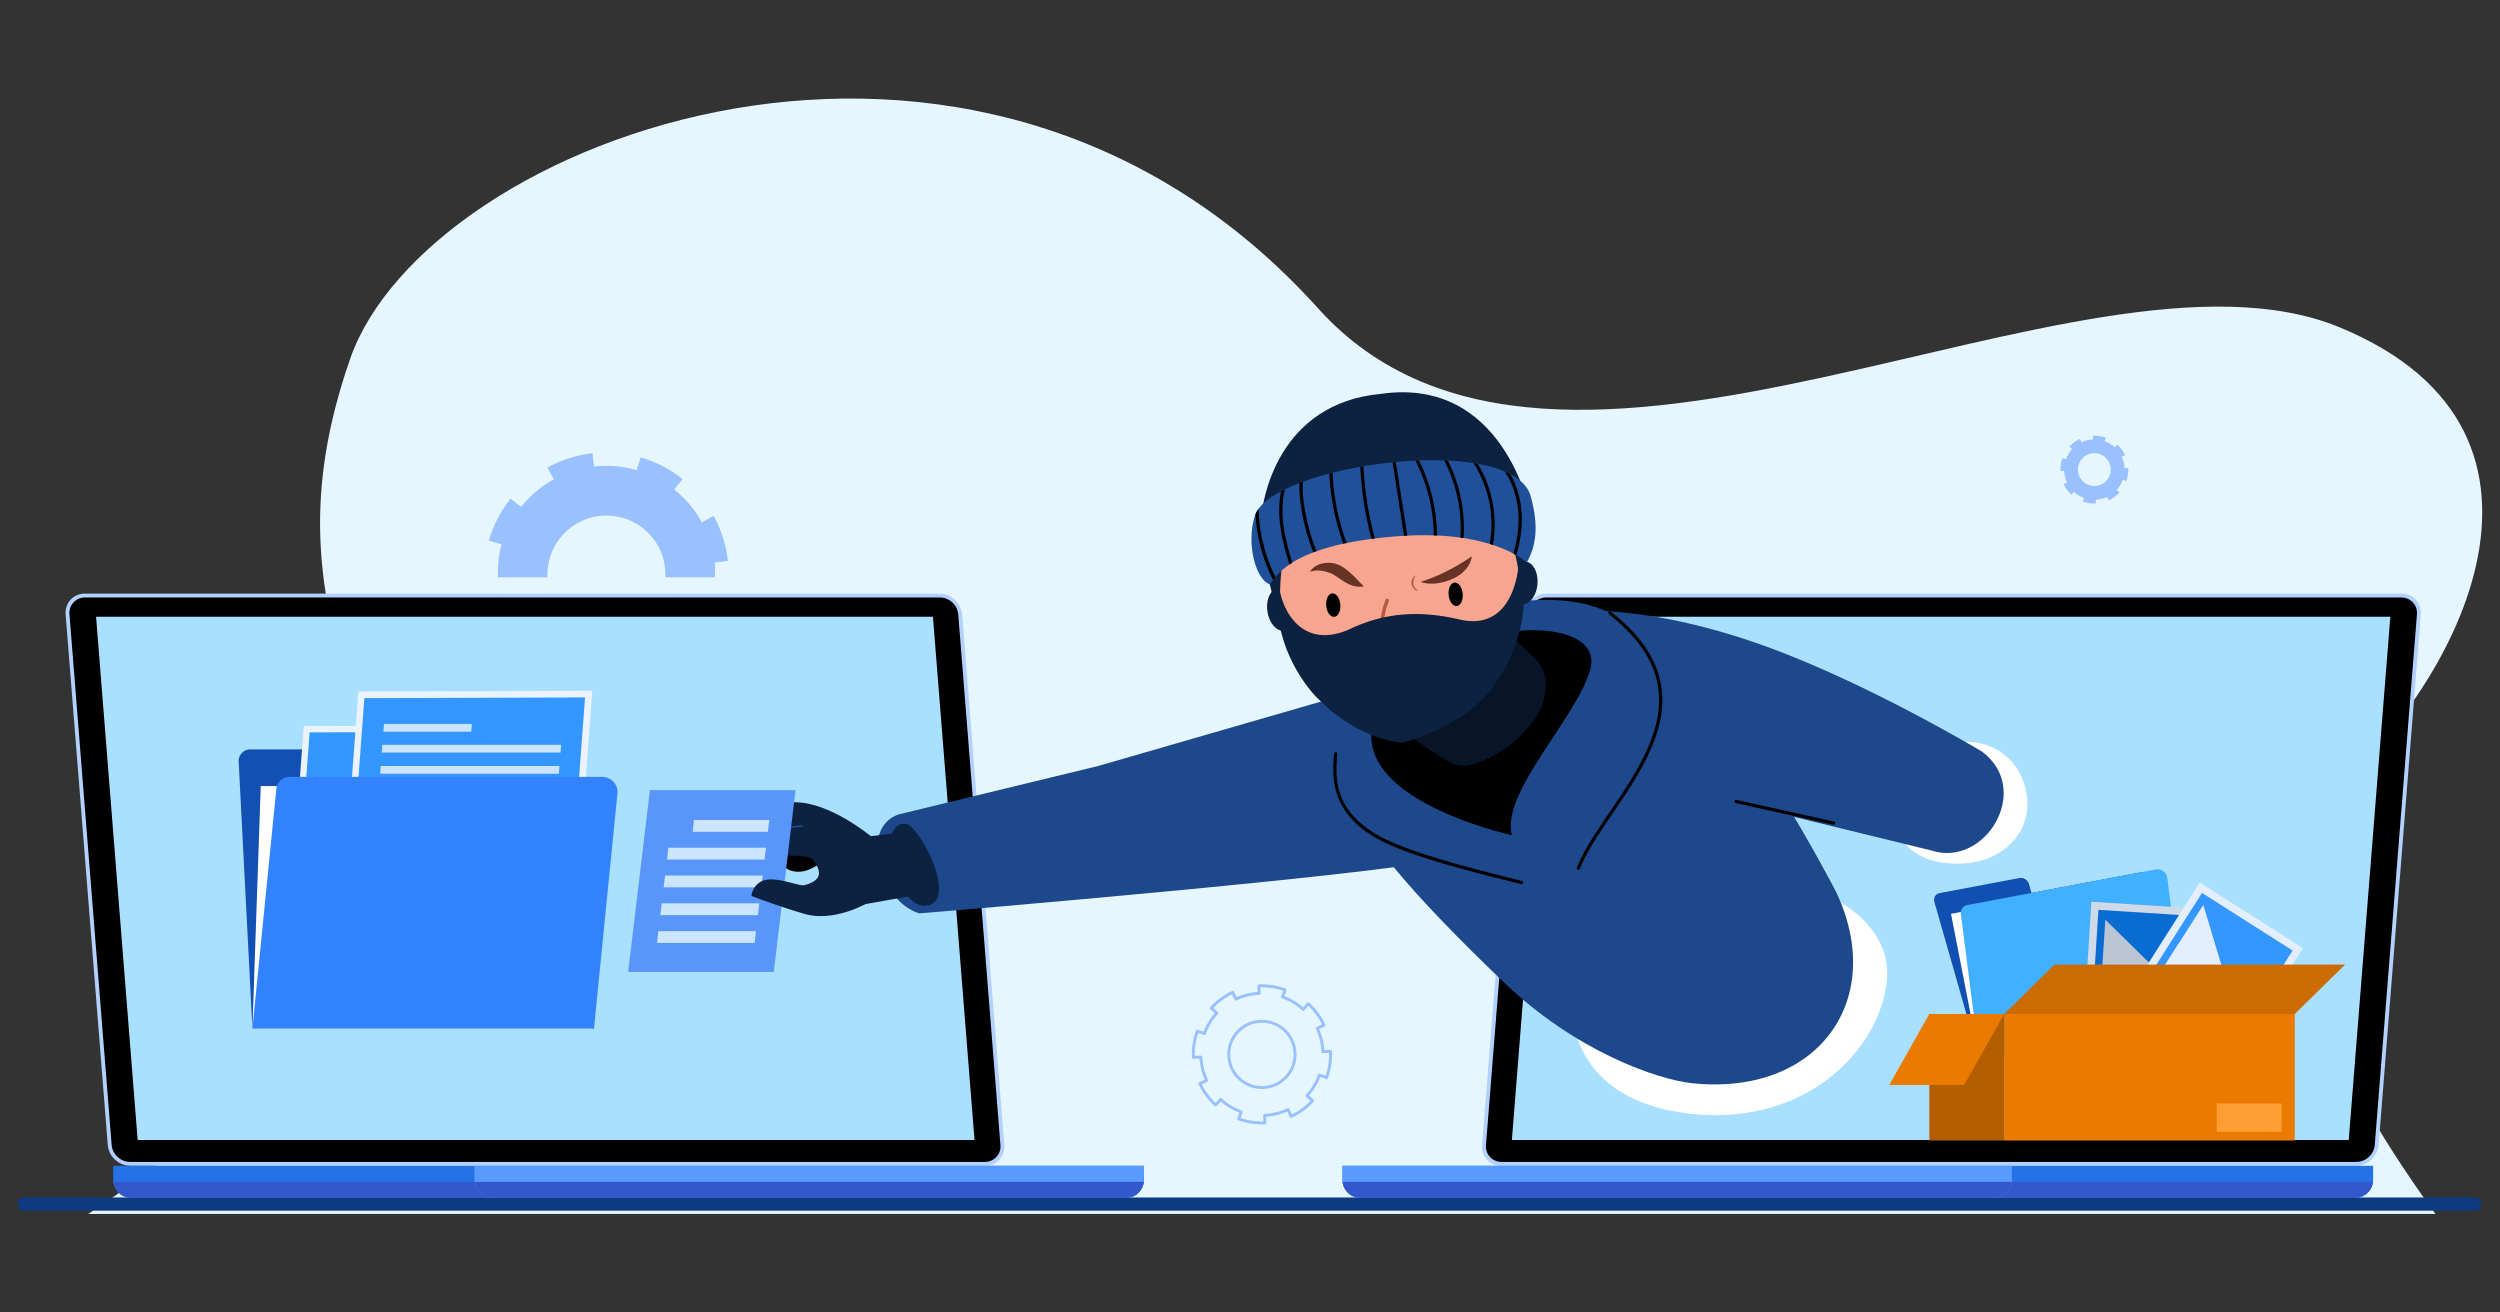 <svg xmlns="http://www.w3.org/2000/svg" viewBox="0 0 4000 2100"><rect x="0" y="0" width="4000" height="2100" fill="#333333" stroke="none"/><defs><clipPath id="a"><path fill="#205099" d="M2442.74,900.16s-54.5-54.77-210.86-41.89-186,56.63-200.13,76.56c-20.91-6-38.89-61.92-23.9-109.62,25.31-80.58,401.71-134.59,440.2-34.78C2463.5,842.68,2457,875,2442.74,900.16Z"/></clipPath></defs><g style="isolation:isolate"><path fill="#e6f6ff" d="M141.14,1942.28H3896.85s-381.25-502.92-178.46-665.16S4156.79,694,3743.1,523.6,2492.3,919,2109,493.43C1560.92-115,682.92,222.48,560.34,573.88c-150.85,432.41,110.61,568.17,0,915.11C484.91,1725.56,141.14,1942.28,141.14,1942.28Z"/><path fill="#99c1ff" d="M950.4,746.44,948,725.18a194.8,194.8,0,0,0-72.12,22.93l10.32,18.78a173.84,173.84,0,0,0-52.48,44.19l-5.59-4.43-11-8.76-.15-.11A194.6,194.6,0,0,0,782.14,865l20.5,6c-4.91,17-6.44,34.85-6,52.74H876c-1.45-34.77,16-69,48.63-86.94a94.19,94.19,0,0,1,139.86,86.94h79.28c.18-7.88.57-15.78-.36-23.69l21.27-2.42a193.28,193.28,0,0,0-22.88-72.15L1123,835.8a173.68,173.68,0,0,0-44.22-52.55l10.35-13,2.94-3.75a195.38,195.38,0,0,0-67.22-34.74l-6,20.5A175.42,175.42,0,0,0,950.4,746.44Z"/><path fill="none" stroke="#99c1ff" stroke-linejoin="round" stroke-width="4.71" d="M2085,1615a97.28,97.28,0,0,0-32.89-19.9l1.35-3.76,2.67-7.42,0-.1a108.94,108.94,0,0,0-41.95-6.37l.52,11.94a97.53,97.53,0,0,0-37.31,9.23l-5.11-10.85a108.56,108.56,0,0,0-34.2,25.15L1947,1621a97.34,97.34,0,0,0-19.9,32.89l-11.28-4a109.6,109.6,0,0,0-6.37,41.95l12-.52a97.34,97.34,0,0,0,9.22,37.31l-10.84,5.11a108.53,108.53,0,0,0,25.14,34.2l8.11-8.85a97.34,97.34,0,0,0,32.89,19.9l-2.87,8-1.14,3.26,0,0a109.6,109.6,0,0,0,42,6.37l-.52-12a97.53,97.53,0,0,0,37.34-9.26l5.11,10.85a108.08,108.08,0,0,0,34.17-25.12l-8.85-8.1a97.34,97.34,0,0,0,19.93-32.93l8.76,3.16,2.52.89a109.45,109.45,0,0,0,6.34-41.92l-12,.52a98.41,98.41,0,0,0-9.22-37.38l10.84-5.11a109.06,109.06,0,0,0-25.14-34.13Zm-26.89,107.88a53,53,0,1,1-3.3-74.93A53,53,0,0,1,2058.14,1722.88Z"/><path fill="#99c1ff" d="M3383.6,715.72a48.23,48.23,0,0,0-16.27-9.84L3368,704l1.32-3.68v0a53.78,53.78,0,0,0-20.75-3.16l.26,5.91a48.31,48.31,0,0,0-18.46,4.57l-2.52-5.37a53.66,53.66,0,0,0-16.92,12.44l4.38,4a48.13,48.13,0,0,0-9.85,16.27l-5.58-2a54.43,54.43,0,0,0-3.15,20.75l5.91-.26a48.12,48.12,0,0,0,4.57,18.46l-5.37,2.53a53.73,53.73,0,0,0,12.44,16.91l4-4.37a48.16,48.16,0,0,0,16.27,9.84l-1.42,3.94-.57,1.62v0a54.41,54.41,0,0,0,20.75,3.15l-.26-5.91a48.19,48.19,0,0,0,18.47-4.58l2.53,5.36A53.47,53.47,0,0,0,3391,788l-4.38-4a48.1,48.1,0,0,0,9.86-16.28l4.34,1.56,1.24.44a54.38,54.38,0,0,0,3.14-20.74l-5.91.26a48.73,48.73,0,0,0-4.57-18.49l5.37-2.52a54.08,54.08,0,0,0-12.44-16.89Zm-13.3,53.36a26.23,26.23,0,1,1-1.64-37.06A26.23,26.23,0,0,1,3370.3,769.08Z"/><path fill="#ffd145" d="M462.33,1429.91,330.4,1658.41a17.77,17.77,0,0,0,15.38,26.65H609.64A17.77,17.77,0,0,0,625,1658.41L493.1,1429.91A17.76,17.76,0,0,0,462.33,1429.91Z"/><path d="M609.64,1673.78H345.78a6.49,6.49,0,0,1-5.6-9.72l131.94-228.5c2.3-4.11,8.87-4.11,11.21,0l131.91,228.48a6.48,6.48,0,0,1-5.6,9.72Zm-262-7.54H607.82L477.71,1440.91ZM476.8,1439.31v0Zm1.85,0Z"/><path d="M478.1,1604.06h0a14.41,14.41,0,0,1-14.38-13.42l-4.42-64.46a18.84,18.84,0,0,1,18.8-20.13h0a18.83,18.83,0,0,1,18.79,20.13l-4.42,64.46A14.4,14.4,0,0,1,478.1,1604.06Z"/><circle cx="478.1" cy="1629.69" r="14.22" transform="rotate(-45 478.098 1629.685)"/><rect width="3941.54" height="21.15" x="28.46" y="1915.94" fill="#0d3a80" rx="8.26"/><g data-name="laptop 02"><path fill="#b3d1ff" d="M1576.2,1865.23H208.43c-18.41,0-34.51-14.92-36-33.32L105,983.1c-1.46-18.4,12.27-33.32,30.67-33.32H1503.43c18.4,0,34.51,14.92,36,33.32l67.48,848.81C1608.34,1850.31,1594.61,1865.23,1576.2,1865.23Z"/><path d="M207.94,1859.05c-15,0-28.11-12.17-29.3-27.14L111.16,983.1a24.72,24.72,0,0,1,25-27.13H1503.92c15,0,28.1,12.17,29.29,27.13l67.48,848.81a24.72,24.72,0,0,1-25,27.14Z"/><polygon fill="#aae0ff" points="1559.24 1823.97 220.27 1823.97 153.72 986.79 1492.69 986.79 1559.24 1823.97"/><path fill="#2572e8" d="M1830.21,1865.31v22.27a17.46,17.46,0,0,1-.22,3.38,29,29,0,0,1-28.8,25.65h-1591a29,29,0,0,1-28.8-25.65,16.72,16.72,0,0,1-.23-3.38v-22.27Z"/><path fill="#3358cc" d="M1830,1891a29,29,0,0,1-28.8,25.65h-1591a29,29,0,0,1-28.8-25.65Z"/><path fill="#599aff" d="M1830.21,1865.31v22.27a17.46,17.46,0,0,1-.22,3.38,29,29,0,0,1-28.8,25.65h-1013a29.16,29.16,0,0,1-28.8-25.65c0-1.13-.23-2.25-.23-3.38v-22.27Z"/><path fill="#3358cc" d="M1830,1891a29,29,0,0,1-28.8,25.65h-1013a29.16,29.16,0,0,1-28.8-25.65Z"/></g><g data-name="laptop 01"><path fill="#b3d1ff" d="M2402.05,1865.23H3769.82c18.4,0,34.51-14.92,36-33.32l67.48-848.81c1.46-18.4-12.27-33.32-30.67-33.32H2474.82c-18.4,0-34.51,14.92-36,33.32l-67.48,848.81C2369.91,1850.31,2383.64,1865.23,2402.05,1865.23Z"/><path d="M3770.31,1859.05c15,0,28.11-12.17,29.3-27.14l67.48-848.81a24.72,24.72,0,0,0-25-27.13H2474.33c-15,0-28.1,12.17-29.29,27.13l-67.48,848.81a24.72,24.72,0,0,0,25,27.14Z"/><polygon fill="#aae0ff" points="2419 1823.97 3757.97 1823.97 3824.53 986.79 2485.56 986.79 2419 1823.97"/><path fill="#2572e8" d="M2148,1865.31v22.27a17.46,17.46,0,0,0,.22,3.38,29,29,0,0,0,28.8,25.65h1591a29,29,0,0,0,28.8-25.65,16.72,16.72,0,0,0,.23-3.38v-22.27Z"/><path fill="#3358cc" d="M2148.26,1891a29,29,0,0,0,28.8,25.65h1591a29,29,0,0,0,28.8-25.65Z"/><path fill="#599aff" d="M2148,1865.31v22.27a17.46,17.46,0,0,0,.22,3.38,29,29,0,0,0,28.8,25.65H3190a29.16,29.16,0,0,0,28.8-25.65c0-1.13.23-2.25.23-3.38v-22.27Z"/><path fill="#3358cc" d="M2148.26,1891a29,29,0,0,0,28.8,25.65H3190a29.16,29.16,0,0,0,28.8-25.65Z"/></g><path fill="#1150b3" d="M3250.43,1428.67l-4.09-14.31a13.64,13.64,0,0,0-15.33-9.51l-127.47,24.05a10.93,10.93,0,0,0-8.61,14l72.32,252.94L3497,1633.66,3428.73,1395Z"/><polygon fill="#fff" points="3444.93 1401.13 3121.62 1462.14 3167.25 1695.88 3495.36 1633.96 3444.93 1401.13"/><path fill="#40b0ff" d="M3497,1633.66l-329.72,62.21-29.94-233.68a12.57,12.57,0,0,1,10.37-14.13l301.74-56.94c8.47-1.6,17.06,4.58,18.14,13Z"/><rect width="257.74" height="195.88" x="3307.07" y="1479.78" fill="#cfd9e8" transform="rotate(93.64 3435.908 1577.628)"/><rect width="233.34" height="171.81" x="3319.27" y="1491.82" fill="#086cd3" transform="rotate(93.64 3435.908 1577.628)"/><polygon fill="#bcc5d3" points="3368.48 1471.47 3358.5 1628.32 3446.45 1548.04 3368.48 1471.47"/><polygon fill="#bcc5d3" points="3363.94 1542.79 3355.56 1674.58 3428.29 1607.59 3363.94 1542.79"/><path fill="#bcc5d3" d="M3460.34,1616.39a18.2,18.2,0,1,1,19.32-17A18.2,18.2,0,0,1,3460.34,1616.39Z"/><rect width="257.74" height="195.88" x="3404.33" y="1475.4" fill="#e3eeff" transform="rotate(122.45 3533.19 1573.257)"/><rect width="233.34" height="171.81" x="3416.53" y="1487.44" fill="#3397ff" transform="rotate(122.45 3533.19 1573.257)"/><polygon fill="#e3eeff" points="3525.29 1447.73 3440.97 1580.36 3556.72 1552.4 3525.29 1447.73"/><polygon fill="#e3eeff" points="3486.95 1508.04 3416.1 1619.47 3512.1 1595.83 3486.95 1508.04"/><circle cx="3545.71" cy="1603.63" r="18.2" fill="#e3eeff" transform="rotate(-59.35 3545.938 1603.603)"/><rect width="464.94" height="202.45" x="3206.71" y="1622.37" fill="#ea7b00"/><rect width="119.81" height="202.45" x="3086.9" y="1622.37" fill="#b35e00"/><polygon fill="#cc6b00" points="3671.65 1622.37 3206.71 1622.37 3287.21 1543.37 3752.15 1543.37 3671.65 1622.37"/><polygon fill="#ea7b00" points="3142.74 1735.85 3022.92 1735.85 3086.9 1622.37 3206.71 1622.37 3142.74 1735.85"/><rect width="103.67" height="45.42" x="3546.78" y="1765.54" fill="#ff9e33"/><path fill="#1251b3" d="M634.09,1243l-1.24-24.14A21.14,21.14,0,0,0,612,1199H400.69a18.66,18.66,0,0,0-18.82,19.85l22,426.71H950.4L929.65,1243Z"/><polygon fill="#fff" points="953.13 1257.66 417.2 1257.66 403.86 1645.57 947.74 1645.57 953.13 1257.66"/><polygon fill="#ebf3ff" points="866.88 1467.45 463.12 1468.58 486.01 1161.8 889.77 1160.67 866.88 1467.45"/><polygon fill="#3397ff" points="857.45 1452.74 474.34 1453.81 495.39 1171.78 878.49 1170.71 857.45 1452.74"/><polygon fill="#e3eeff" points="508.39 1431.08 754.58 1430.39 630 1301.28 508.39 1431.08"/><polygon fill="#e3eeff" points="620.34 1430.77 827.19 1430.19 723.23 1323.48 620.34 1430.77"/><ellipse cx="709.1" cy="1272.56" fill="#e3eeff" rx="29.63" ry="27.42" transform="rotate(-43.89 709.137 1272.598)"/><polygon fill="#ebf3ff" points="923.41 1430.7 549.09 1431.9 573.4 1106.45 947.73 1105.25 923.41 1430.7"/><polygon fill="#3397ff" points="913.74 1415.09 560.67 1416.23 583.02 1117.04 936.09 1115.9 913.74 1415.09"/><polygon fill="#cce5ff" points="755 1158.34 614.42 1158.34 613.46 1170.69 754.04 1170.69 755 1158.34"/><polygon fill="#cce5ff" points="896.9 1204.05 610.88 1204.05 611.84 1191.7 897.85 1191.7 896.9 1204.05"/><polygon fill="#cce5ff" points="894.27 1238.01 608.25 1238.01 609.21 1225.65 895.22 1225.65 894.27 1238.01"/><path fill="#3383ff" d="M950.4,1645.57H403.86l38.25-383.08A21.5,21.5,0,0,1,463.77,1243H963.94c14,0,25.41,12.48,24,26.35Z"/><g data-name="hacker"><path fill="#1d498c" d="M1470.79,1461.39c0,.27,811.05-67.24,859.21-91.71,125.69-64.27,148.48-97.83,148.48-97.83,69.23-152.41-103.78-253.39-215.85-192.45l-505.16,146.09-320.17,77.7C1374.14,1325.58,1407.29,1442.12,1470.79,1461.39Z"/><path fill="#0d2140" d="M1449.86,1318.25c21.48,4,80.64,116.54,37.11,129.8-32.14,9.79-59.39-48.15-62.8-74C1420.28,1344.47,1428.38,1314.3,1449.86,1318.25Z"/><path fill="#fff" d="M2515.7,1614.17s-6.11,146.52,189.26,167.89,311.35-116,314.41-222.83S2860.63,1370,2711.06,1431,2546.23,1513.44,2515.7,1614.17Z"/><path fill="#fff" d="M3028.72,1295.63s-2.63,74,81.49,84.79,134.85-41,133.59-94.93c-1.8-77.5-76.19-119.15-140.59-88.32S3032.91,1260.26,3028.72,1295.63Z"/><path fill="#1d498c" d="M2405.81,1571.44c115,110.61,246,156,302.2,161.78,201.58,20.73,311.55-134.5,229.64-306.32,0,0-159.26-310.37-261.69-361-102.46-51.11-492.06,64.37-516.2,180.76C2146.93,1309.52,2267.69,1438.6,2405.81,1571.44Z"/><path fill="#1d498c" d="M2483.09,980.5s127.87-25,347.48,55.6c162.91,59.8,340.58,166.4,340.58,166.4,81.52,60.48,5.26,186.72-81.34,158.17L2808,1291.79,2552.8,1172.55C2430.84,1135,2394.39,1051.63,2483.09,980.5Z"/><path d="M2933.73,1319.64a2.91,2.91,0,0,1-.57-.06L2777.55,1285a2.62,2.62,0,1,1,1.13-5.11l155.62,34.58a2.62,2.62,0,0,1-.57,5.18Z" style="mix-blend-mode:soft-light"/><path fill="#1d498c" d="M2148.68,1284.31c46.56,113.2,347.85,154,347.85,154s166-275.67,157.37-342.42c-18.49-144.67-175.09-157.46-307.39-114.41S2090,1141.71,2148.68,1284.31Z"/><path d="M2373,1020.67c81.48-25.54,189-12.55,171.33,50.81-21.41,76.83-143.74,197.62-125.27,264.77,0,0-182.43-39.47-218.72-127.11S2291.48,1046.22,2373,1020.67Z"/><path d="M2434.46,1414.69a2.8,2.8,0,0,1-.64-.08l-12.66-3.18c-73.71-18.49-174.66-43.8-222.57-72.46-71.07-42.49-66.75-99.06-64.42-129.44l.25-3.38a2.62,2.62,0,1,1,5.22.38l-.25,3.39c-2.39,31.32-6.4,83.73,61.89,124.56,47.25,28.25,151.9,54.5,221.15,71.87l12.67,3.18a2.62,2.62,0,0,1-.64,5.16Z" style="mix-blend-mode:soft-light"/><path d="M2525.42,1391.81a2.62,2.62,0,0,1-2.44-3.57c10.64-27.33,30.89-57.11,52.33-88.64,31.67-46.59,67.57-99.39,76.86-153,10.57-61-14.94-114.55-78-163.75a2.62,2.62,0,0,1,3.22-4.13c64.71,50.5,90.85,105.7,79.92,168.78-9.48,54.7-45.72,108-77.69,155-21.27,31.28-41.36,60.83-51.78,87.6A2.64,2.64,0,0,1,2525.42,1391.81Z" style="mix-blend-mode:soft-light"/><path fill="#081529" d="M2453.8,1051.22s33.56,25.38,12.49,79.21c-13.7,35-61.62,80-111.93,92.92-27,7-37.59-5.68-70.86-26.51-145.5-91.07-109.87-225.68-79.66-246C2257.52,914.76,2347.22,947.82,2453.8,1051.22Z"/><path fill="#f7a58e" d="M2037.25,963.67c64.56,323.19,429.94,251.52,401-75.82C2396.61,555.34,1971.67,646,2037.25,963.67Z"/><path fill="#b55b41" d="M2232.28,1020a25.52,25.52,0,0,1-17.39-6.29c-14.06-12.47.41-49.94,2.11-54.17a2.79,2.79,0,1,1,5.18,2.07c-4.2,10.49-13,39.55-3.59,47.92,11.39,10.09,28.95,1.26,29.13,1.17a2.79,2.79,0,1,1,2.56,5A43.16,43.16,0,0,1,2232.28,1020Z"/><ellipse cx="2329.1" cy="950.7" rx="11.32" ry="18.86" transform="rotate(-5.17 2330.787 951.295)"/><path d="M2121.92,969.19c.94,10.38,6.75,18.33,13,17.76s10.5-9.43,9.56-19.8-6.74-18.32-13-17.76S2121,958.82,2121.92,969.19Z"/><path fill="#0d2140" d="M2433.69,950.54c-3.11-52.06-20.21-145.73-76.25-136.66-71.37,11.54-223.6,27.86-271.59,30.94-39,2.5-41.59,106.23-35,157.47,0,0-28.82-89.94-30.23-127.3-1-25.76-8.43-194.42,194.73-212.82S2438.74,820.59,2442,858.54,2433.69,950.54,2433.69,950.54Z"/><path fill="#a64a30" d="M2184,1084.2c-3.83,11.19,27,37.28,70.85,31.22,35.15-4.86,64.23-49,57.48-55.14-11.33,6.89-39.35,16-69.19,19.29C2214.86,1082.65,2185.18,1080.79,2184,1084.2Z"/><path fill="#663325" d="M2182.15,938.37c-21.68-22.48-36.54-40.22-60.61-37.72-20.3,1.8-25.52,14.42-25.52,14.42s10.43-6.15,31.47,1.47C2143.34,922.29,2156.57,941.94,2182.15,938.37Z"/><path fill="#663325" d="M2354.89,890.22c-26.26,17.76-53.42,31.9-81.9,40.73,0,0,17.66,8.34,47.34-3.2C2353.5,914.87,2354.89,890.22,2354.89,890.22Z"/><path fill="#b55b41" d="M2265.36,920.05s-9.06,6-6.83,15.13a14.38,14.38,0,0,0,10.57,10.75s-6.85-6.17-7.51-10.56C2260.41,927.52,2265.36,920.05,2265.36,920.05Z"/><path fill="#0d2140" d="M2447.05,815.46s-42.12-213.05-237-185.33c-162.48,14.71-193.23,164.53-193.25,216.23C2267.45,774.65,2447.05,815.46,2447.05,815.46Z"/><path fill="#0d2140" d="M2110.67,1119.68c67.73,67.58,134.17,68.38,134.17,68.38s113.6-29.58,152.59-102.78c20.45-27.16,58-110.59,32-179.17,0,0-6.42,107.24-96.12,84.65-60.19-13.93-117.49-12-177.74,17.68-79.05,32-109.8-42.37-110.29-82.62C2030.36,1036.56,2099.73,1109.93,2110.67,1119.68Z"/><path fill="#205099" d="M2442.74,900.16s-54.5-54.77-210.86-41.89-186,56.63-200.13,76.56c-20.91-6-38.89-61.92-23.9-109.62,25.31-80.58,401.71-134.59,440.2-34.78C2463.5,842.68,2457,875,2442.74,900.16Z"/><g clip-path="url(#a)"><path d="M2413.34,918.29c4.42-5.57,6.72-12.54,9.08-19.17s4.47-13.45,6.23-20.31a196.58,196.58,0,0,0,6.19-42.4,156.81,156.81,0,0,0-3.71-39.88,139.42,139.42,0,0,0-12.93-34.78,120.38,120.38,0,0,0-22.06-29.54c-1.07-1-2.16-2.05-3.26-3a2.71,2.71,0,0,0-3.74,0,2.67,2.67,0,0,0,0,3.74,112.59,112.59,0,0,1,22.25,27.48,130.7,130.7,0,0,1,13.51,32.91,145.71,145.71,0,0,1,4.74,37.62,183.17,183.17,0,0,1-4.75,40.94q-2.32,10.2-5.6,20.13-1.65,5-3.51,9.94a72.87,72.87,0,0,1-3.76,8.81,26.51,26.51,0,0,1-2.41,3.81,2.73,2.73,0,0,0,0,3.74,2.65,2.65,0,0,0,3.73,0Z" style="mix-blend-mode:soft-light"/><path d="M2371.5,908.79c10.5-9.87,14.74-24.36,17.21-38.13a179.34,179.34,0,0,0,2.56-41.32A189.23,189.23,0,0,0,2369,750a180.16,180.16,0,0,0-23.55-33.83q-1.71-1.94-3.47-3.82a2.64,2.64,0,0,0-3.74,3.74A171.61,171.61,0,0,1,2362,748.2a180.19,180.19,0,0,1,16,36.56,187.64,187.64,0,0,1,5,19.71,173.39,173.39,0,0,1,2.72,19.57,178.29,178.29,0,0,1,.55,20.15q-.14,5-.57,10c-.28,3.29-.67,6.7-1.11,9.69a127.7,127.7,0,0,1-4.36,20c-2,6.23-4.79,12.5-8.9,17.48a39.11,39.11,0,0,1-3.47,3.69,2.64,2.64,0,0,0,3.74,3.74Z" style="mix-blend-mode:soft-light"/><path d="M2338.38,887.32a232.46,232.46,0,0,0,3.81-35.88,235.12,235.12,0,0,0-1.7-35.48,242.59,242.59,0,0,0-7-35.4,240,240,0,0,0-12.21-33.77,229.67,229.67,0,0,0-17-31.32c-.8-1.21-1.6-2.42-2.42-3.62a2.71,2.71,0,0,0-3.61-1,2.67,2.67,0,0,0-.95,3.62,228.43,228.43,0,0,1,29.9,63.13,238.57,238.57,0,0,1,7.59,34.56l.15,1c0,.1.12.95.08.6.1.76.2,1.53.29,2.3.18,1.44.34,2.88.49,4.33q.47,4.39.76,8.82.6,8.82.52,17.69t-.82,17.53c-.25,2.94-.55,5.87-.92,8.8-.32,2.61-.73,5.44-1.21,8.34-.24,1.44-.49,2.87-.76,4.29a2.7,2.7,0,0,0,1.85,3.25,2.67,2.67,0,0,0,3.25-1.84Z" style="mix-blend-mode:soft-light"/><path d="M2297.49,889.83a265.51,265.51,0,0,0,1.79-33.94,277.53,277.53,0,0,0-9.3-67.64,272.84,272.84,0,0,0-25.71-63.06c-.69-1.22-1.39-2.44-2.1-3.65a2.65,2.65,0,1,0-4.57,2.67,261.49,261.49,0,0,1,15.15,30.1l.23.53c0-.06-.1-.24,0,0l.39.94c.28.67.55,1.34.83,2,.52,1.3,1,2.6,1.55,3.91,1,2.62,2,5.26,2.93,7.91q2.79,8,5.1,16.07a272.64,272.64,0,0,1,7.19,33.08c.21,1.39.42,2.78.61,4.17l.06.43c.06.48,0-.31,0,.16s.09.68.13,1l.27,2.17q.51,4.18.88,8.38c.49,5.6.82,11.21,1,16.83a263.06,263.06,0,0,1-1.26,33.68c-.14,1.4-.29,2.79-.46,4.19a2.64,2.64,0,0,0,2.64,2.64,2.73,2.73,0,0,0,2.65-2.64Z" style="mix-blend-mode:soft-light"/><path d="M2254.53,875.57l-9.83-63.51q-4.9-31.59-9.79-63.19-2.76-17.8-5.51-35.61a2.64,2.64,0,0,0-3.25-1.84,2.72,2.72,0,0,0-1.85,3.25l9.84,63.51,9.78,63.19q2.76,17.8,5.51,35.61a2.65,2.65,0,0,0,3.25,1.84,2.71,2.71,0,0,0,1.85-3.25Z" style="mix-blend-mode:soft-light"/><path d="M2205.09,880.11q-4.65-15.11-8.44-30.47T2190,818.57q-1.44-7.77-2.65-15.58c-.81-5.24-1.5-10.18-2.14-15.27q-2-15.76-3-31.63T2181,724.5c0-1.33,0-2.66,0-4a2.64,2.64,0,1,0-5.28,0q0,15.88.94,31.75t2.79,31.65q1.88,16.07,4.69,32,2.78,15.65,6.44,31.11t8.25,30.69c.39,1.27.77,2.54,1.17,3.81a2.64,2.64,0,1,0,5.09-1.4Z" style="mix-blend-mode:soft-light"/><path d="M2160.27,883.35q-6.48-15.65-11.53-31.82t-8.62-32.74q-1.78-8.26-3.19-16.62t-2.4-16.35q-2.06-16.8-2.6-33.75a128,128,0,0,1,.1-15.17c0-.58.12-1.17.19-1.76,0-.31,0,0,0,.08,0-.12,0-.25.05-.37,0-.33.1-.66.16-1a32.6,32.6,0,0,1,.77-3.39c.15-.51.3-1,.48-1.52.09-.27.19-.53.29-.8.05-.11.09-.22.14-.34-.14.36,0,0,.06-.14a21.4,21.4,0,0,1,1.55-2.87l.48-.7.22-.29,0,0c.37-.45.74-.87,1.14-1.29a2.64,2.64,0,1,0-3.73-3.74c-7.08,7.33-7.49,18.09-7.34,27.69q.28,17.16,2.14,34.24c1.26,11.55,3,23.06,5.32,34.45q3.39,16.83,8.3,33.29t11.29,32.39c.53,1.32,1.07,2.64,1.62,4a2.7,2.7,0,0,0,3.25,1.85c1.22-.4,2.41-1.88,1.84-3.25Z" style="mix-blend-mode:soft-light"/><path d="M2113.58,898.89c-4.36-9.4-8.15-18.71-11.64-28.6s-6.46-19.83-9-29.94-4.53-20.26-6.08-30.52c-.75-5-1.36-9.67-1.85-14.86-.46-5-.75-9.93-.73-14.91,0-2.49.09-5,.27-7.48.09-1.22.2-2.43.34-3.65s.21-1.83.42-3.18a70,70,0,0,1,3.77-14.29c.48-1.25.71-1.79,1.26-3a2.7,2.7,0,0,0-.94-3.61,2.67,2.67,0,0,0-3.62.94,79.21,79.21,0,0,0-6.69,29.88c-.43,10.32.61,20.64,2,30.86q2.14,15.72,5.78,31.18t8.75,30.47q5.13,15.13,11.71,29.73c.55,1.21,1.1,2.43,1.66,3.64a2.66,2.66,0,0,0,3.62.94,2.72,2.72,0,0,0,.95-3.61Z" style="mix-blend-mode:soft-light"/><path d="M2072.39,915.32c-3.21-10.19-6.42-20.39-9.33-30.68s-5.51-20.74-7.48-31.28c-1-5.2-1.76-10.3-2.35-15.34s-.95-9.86-1.14-14.81-.16-9.91.09-14.86q.2-3.78.57-7.54c.13-1.23.27-2.46.42-3.68,0-.28.08-.57.11-.85,0,.35,0-.33.06-.42l.3-2a128.89,128.89,0,0,1,3.09-14.42q1-3.56,2.18-7c.4-1.16.82-2.32,1.26-3.47.2-.53.4-1.06.62-1.58.12-.31.24-.62.37-.92,0-.12.33-.8.22-.55.48-1.14,1-2.26,1.5-3.38a2.71,2.71,0,0,0-.94-3.62,2.68,2.68,0,0,0-3.62,1,120.73,120.73,0,0,0-9.13,28.84,154.58,154.58,0,0,0-2.49,30.37,205.37,205.37,0,0,0,3,31c1.79,10.68,4.28,21.22,7.12,31.66s6.07,20.83,9.32,31.18l1.2,3.82a2.65,2.65,0,0,0,5.1-1.41Z" style="mix-blend-mode:soft-light"/><path d="M2045.1,931.88a252.58,252.58,0,0,1-15.31-33.74A264.65,264.65,0,0,1,2019.36,862a261.07,261.07,0,0,1-5-74.09c.47-6.21,1.16-12.37,2.08-18.4a84.73,84.73,0,0,1,4.64-18.78,40.91,40.91,0,0,1,1.87-4,2.71,2.71,0,0,0-1-3.62,2.66,2.66,0,0,0-3.61,1,66.29,66.29,0,0,0-6.2,19c-1.2,6.43-2,12.95-2.65,19.45a259.11,259.11,0,0,0-.9,37.89,269.91,269.91,0,0,0,4.58,38,264.2,264.2,0,0,0,25,71.89q1.1,2.11,2.24,4.21a2.64,2.64,0,1,0,4.56-2.67Z" style="mix-blend-mode:soft-light"/></g><path fill="#0d2140" d="M2056.56,987.57a207.71,207.71,0,0,1-7-28.9q-.69-4-1.24-8c-.06-.45-.35-2.62-.45-3.34.14,1.09-.35-2.56-.3-2.22-.18-1.3-.23-2.65-.33-4a14.41,14.41,0,0,0-4.45.58c-11.77,3.48-18.18,21.27-14.32,39.74s16.52,30.63,28.29,27.15a16.33,16.33,0,0,0,6.38-3.89C2060.7,999.09,2058.46,993.41,2056.56,987.57Z"/><path fill="#0d2140" d="M2434.14,919a208,208,0,0,1,.22,29.75c-.16,2.7-.38,5.4-.63,8.09,0,.45-.26,2.63-.33,3.35.11-1.09-.25,2.57-.21,2.23-.13,1.31-.38,2.64-.59,4a14.11,14.11,0,0,0,4.46.45c12.25-.69,22.57-16.54,23-35.4s-9.08-33.6-21.33-32.9a16.06,16.06,0,0,0-7.1,2.32C2432.74,906.85,2433.62,912.9,2434.14,919Z"/><path fill="#0d2140" d="M1481.22,1429.38l-96.63,17.21c-50.55,3.52-35.37-97.47,4.27-108.23l62.42-7.3C1474.92,1339.35,1494.85,1410.79,1481.22,1429.38Z"/><path fill="#010103" d="M1326,1369.15s-73.58,82.53-106.24-48.2C1252.62,1239.73,1358.13,1334.59,1326,1369.15Z"/><path fill="#0d2140" d="M1391.29,1336.18c-109.88-84.13-175.81-52.56-171.82-8.09-29,3.53-80.84,20.48-76.4,33.78,7.43,22.27,144.24-4.77,158.35,14.55,15.92,21.81,9.34,31.6-9.57,38.63l13.26,50.39c42.64,3.39,83.62-21.13,83.62-21.13S1478.92,1395.51,1391.29,1336.18Z"/><path fill="#1f4f99" d="M1219.47,1329.21a1.12,1.12,0,0,1-.11-2.24l64.66-6.49a1.13,1.13,0,0,1,.22,2.24l-64.66,6.48Z"/><polygon fill="#5896fa" points="1238.06 1555.09 1005.02 1555.09 1039.83 1264.21 1272.86 1264.21 1238.06 1555.09"/><polygon fill="#cce5ff" points="1228.63 1330.89 1108.09 1330.89 1110.35 1311.97 1230.89 1311.97 1228.63 1330.89"/><polygon fill="#cce5ff" points="1223.31 1375.33 1067.12 1375.33 1069.38 1356.42 1225.58 1356.42 1223.31 1375.33"/><polygon fill="#cce5ff" points="1217.99 1419.78 1061.8 1419.78 1064.07 1400.86 1220.26 1400.86 1217.99 1419.78"/><polygon fill="#cce5ff" points="1212.67 1464.23 1056.48 1464.23 1058.75 1445.31 1214.94 1445.31 1212.67 1464.23"/><polygon fill="#cce5ff" points="1207.36 1508.68 1051.17 1508.68 1053.43 1489.76 1209.62 1489.76 1207.36 1508.68"/><path fill="#0d2140" d="M1285.58,1416.36c-7.47,1.36-41.95-13.34-61.67-8.22s-21.61,25.26-21.61,25.26,35.8,14.2,84.25,28.65a90.31,90.31,0,0,0,18.56,3.39c49.06-3.91,39.16-67-13.26-50.39C1289.75,1415.48,1288,1415.92,1285.58,1416.36Z"/></g></g></svg>